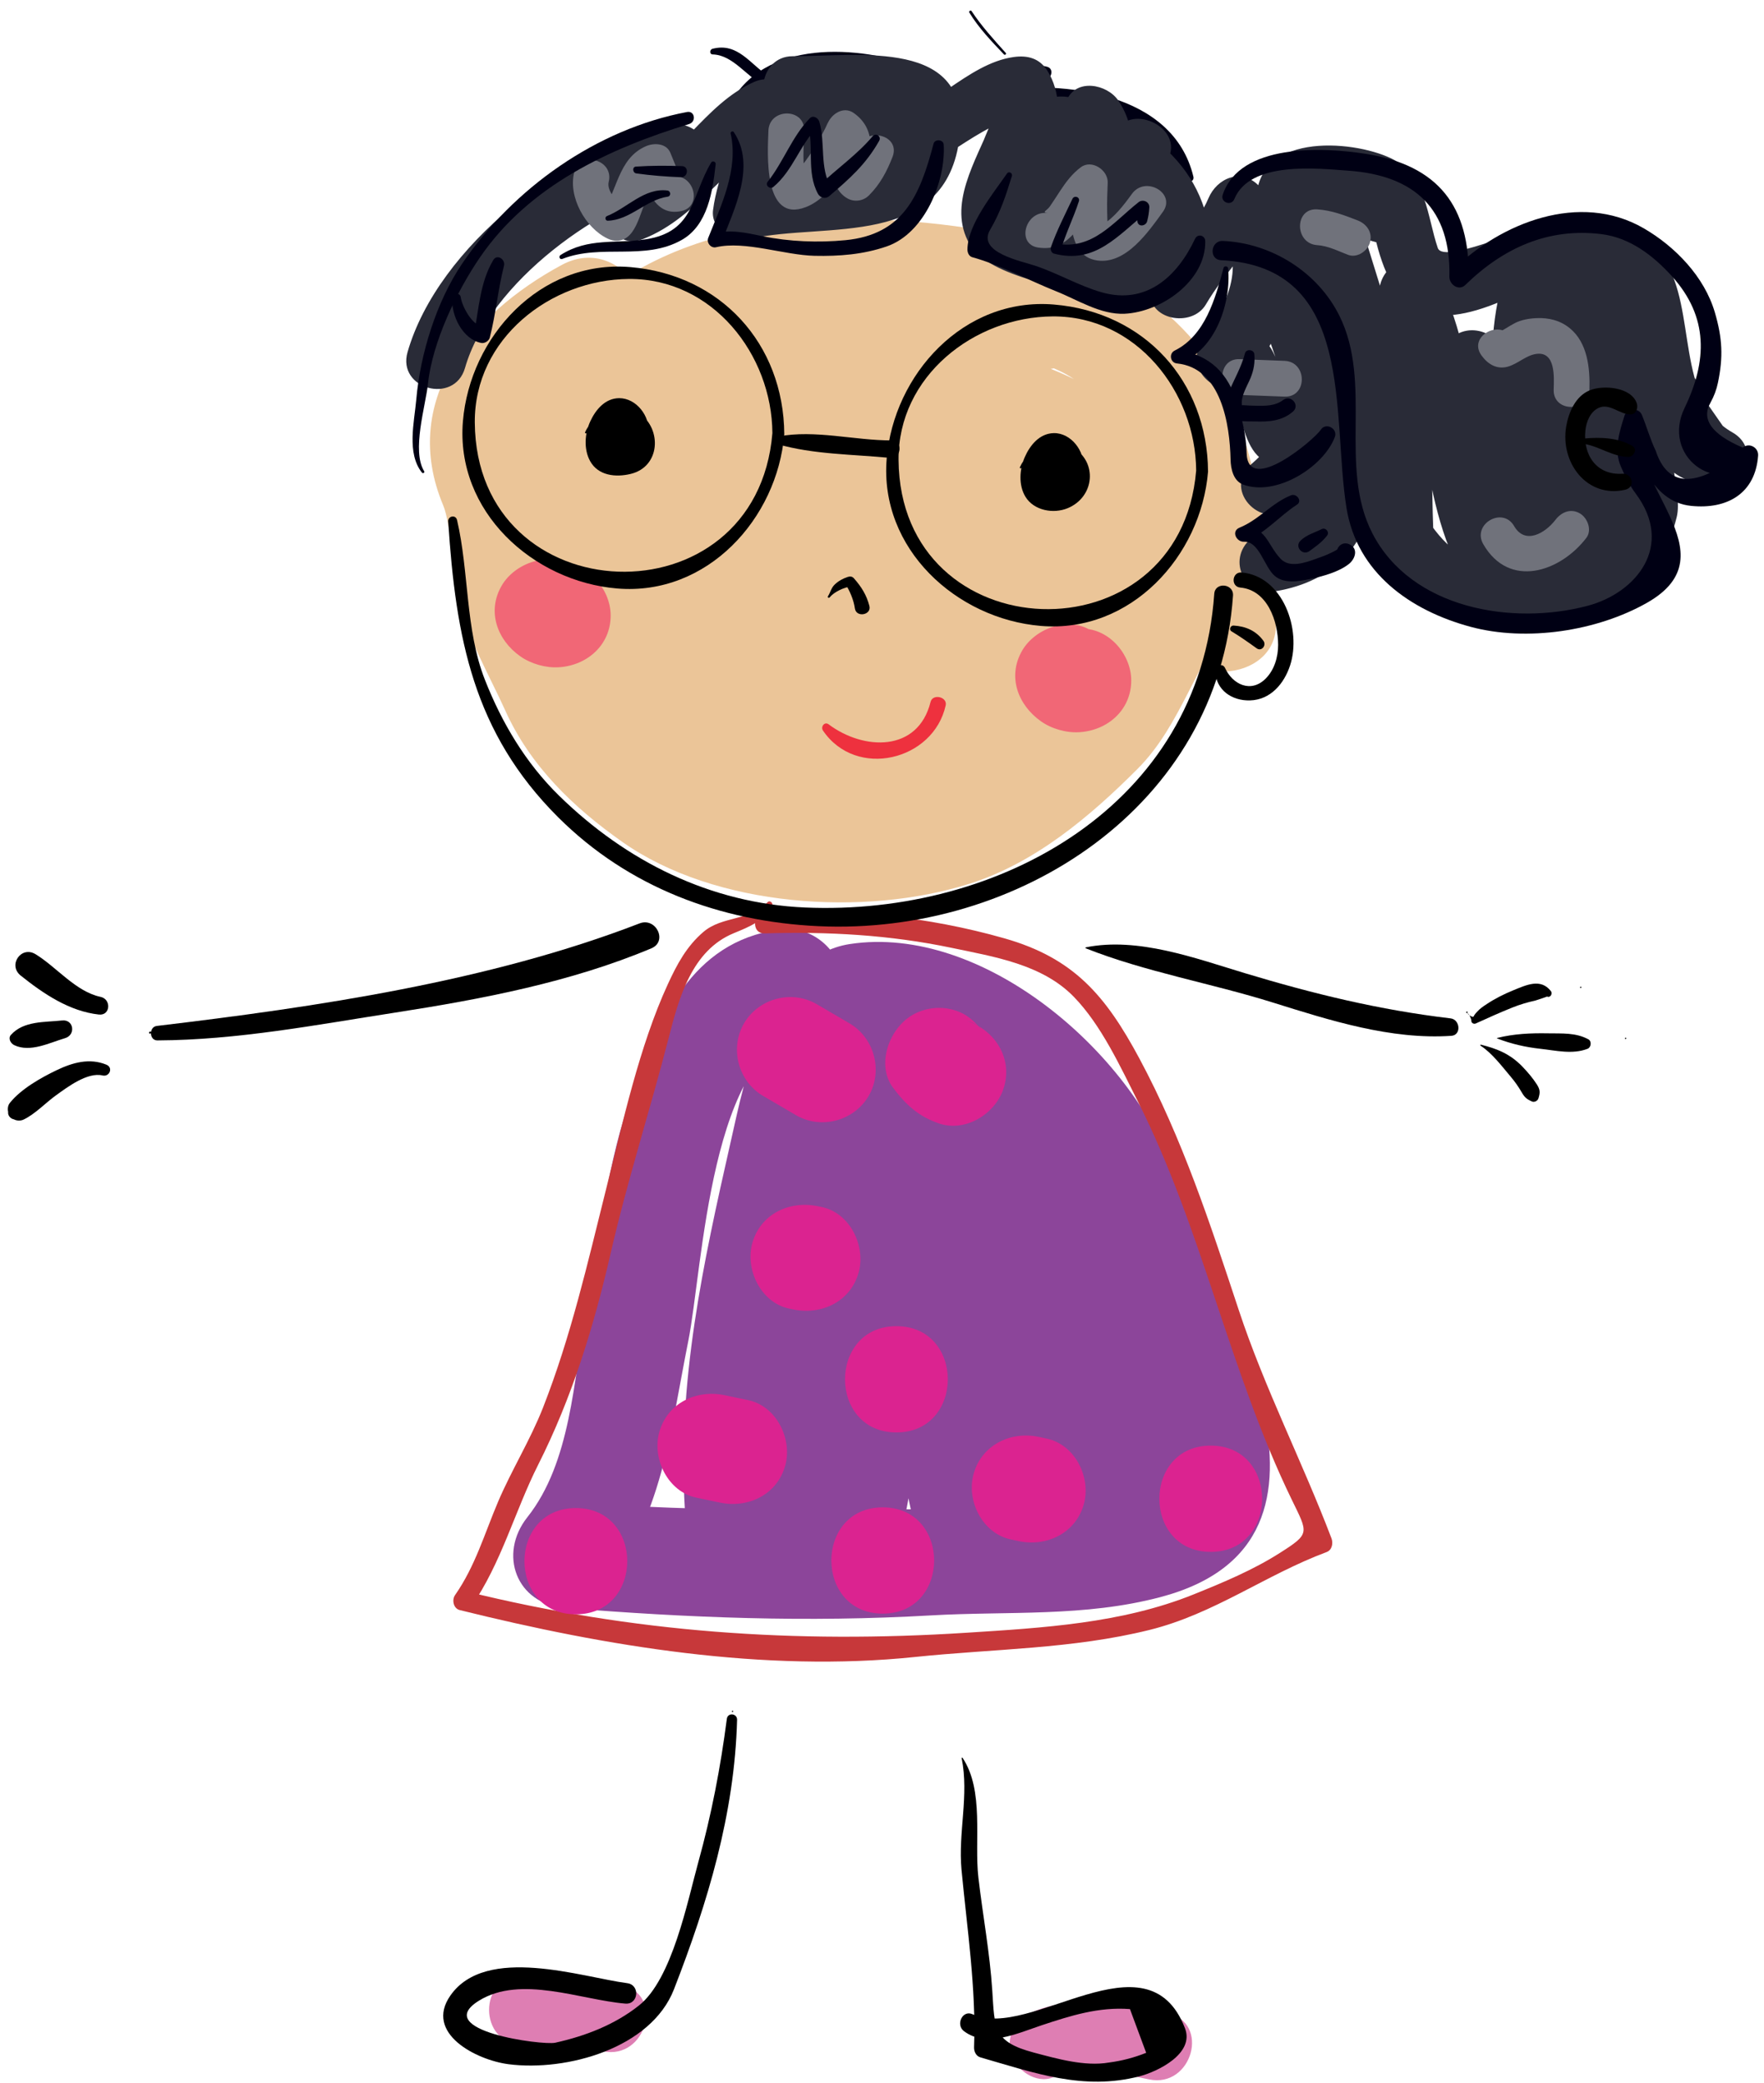 <svg width="83" height="98" viewBox="0 0 83 98" fill="none" xmlns="http://www.w3.org/2000/svg">
<path d="M49.556 97.738C50.895 97.184 52.691 97.55 54.064 97.837C56.098 98.263 56.963 95.147 54.923 94.72C53.041 94.326 50.542 93.858 48.697 94.621C47.883 94.957 47.312 95.68 47.568 96.609C47.78 97.38 48.741 98.075 49.556 97.738Z" fill="#DE7EB3"/>
<path d="M24.575 96.211C25.85 96.235 27.123 96.258 28.376 96.514C30.41 96.931 31.277 93.815 29.235 93.397C27.695 93.082 26.142 93.008 24.575 92.979C22.489 92.939 22.493 96.171 24.575 96.211Z" fill="#DE7EB3"/>
<path d="M26.441 12.461C22.064 14.817 18.811 18.922 20.856 23.783C21.206 24.616 21.394 27.248 21.623 28.317C21.981 30.001 23.061 31.845 23.772 33.426C24.948 36.044 26.988 37.997 29.287 39.616C33.654 42.692 40.678 43.146 45.62 41.58C48.697 40.606 51.281 38.424 53.516 36.186C55.636 34.062 56.255 31.06 58.17 28.927H54.504C54.646 29.211 54.789 29.496 54.931 29.78C55.683 32.523 60.353 32.063 60.022 29.091C59.567 25.002 58.99 19.332 56.206 16.083C53.351 12.751 49.17 11.21 44.9 10.636C37.779 9.68 28.934 10.655 25.151 17.622C23.827 20.062 26.397 22.19 28.698 21.169C34.532 18.579 43.263 15.847 49.667 17.052V12.053C41.484 13.863 22.959 12.806 21.857 25.092C21.676 27.108 24.174 28.245 25.757 27.33C30.549 24.559 35.445 22.406 40.976 21.668C46.175 20.974 49.26 22.42 52.864 26.071C53.475 24.596 54.086 23.121 54.697 21.646C51.904 21.79 48.947 19.377 46.281 18.589C43.202 17.68 39.688 17.503 36.529 17.902C31.411 18.549 27.437 21.469 24.44 25.52C22.76 27.79 25.892 30.113 27.987 29.066C32.219 26.951 36.792 26.575 41.458 26.637C42.723 26.653 52.221 27.335 52.105 28.594L53.388 26.356C52.576 26.734 48.514 24.162 47.306 24.052C43.689 23.722 40.32 23.963 36.721 24.319C31.859 24.8 28.116 26.535 24.75 30.078C22.953 31.97 24.733 35.045 27.272 34.411C31.576 33.334 35.485 32.367 39.954 31.842C41.448 31.667 46.729 30.479 47.531 32.236C48.047 30.967 48.564 29.698 49.08 28.428C45.004 29.978 28.625 27.753 28.185 35.413C27.947 39.562 34.505 38.493 36.682 38.363C42.028 38.044 46.537 39.472 50.712 35.004C52.991 32.565 49.333 28.891 47.045 31.338C44.567 33.99 41.357 33.543 38.117 33.25C36.791 33.13 35.56 33.248 34.243 33.381C32.234 33.027 31.754 34.123 32.803 36.668C33.286 36.369 33.794 36.123 34.327 35.928C39.562 33.835 45.331 35.376 50.459 33.427C52.128 32.793 52.746 31.238 52.007 29.62C50.389 26.072 45.862 26.143 42.545 26.372C36.771 26.771 31.457 28.021 25.893 29.412C26.734 30.856 27.575 32.3 28.416 33.744C33.396 28.502 43.041 27.57 49.562 30.293C52.084 31.346 59.555 32.014 56.975 26.843C54.736 22.354 48.882 22.053 44.481 21.626C37.97 20.994 31.265 21.645 25.37 24.59C26.552 25.772 27.734 26.954 28.917 28.136C32.514 23.274 37.64 22.416 43.299 23.26C47.407 23.873 50.475 27.047 54.697 26.83C56.917 26.715 58.176 24.074 56.53 22.405C52.453 18.275 48.57 16.052 42.646 16.338C35.602 16.679 29.169 19.368 23.14 22.854C24.441 23.6 25.741 24.346 27.041 25.092C27.31 22.089 32.795 20.056 35.181 19.301C40.212 17.71 45.876 18.195 51.045 17.052C53.483 16.513 53.572 12.529 51.045 12.053C43.108 10.56 33.295 13.49 26.081 16.692C27.263 17.874 28.445 19.056 29.628 20.238C32.13 15.629 37.939 15.318 42.616 15.561C45.129 15.692 47.576 16.384 49.847 17.448C53.609 19.21 54.426 25.394 54.838 29.091C56.536 28.862 58.233 28.632 59.929 28.402C59.528 26.938 59.214 26.345 58.17 25.261C57.228 24.285 55.435 24.223 54.504 25.261C52.152 27.881 51.23 31.138 48.653 33.72C44.879 37.499 39.757 37.735 34.898 36.485C29.766 35.164 26.682 29.573 26.266 24.586C26.157 23.274 25.778 22.035 25.203 20.858C24.622 19.669 28.254 17.37 29.058 16.938C32.002 15.353 29.384 10.877 26.441 12.461Z" fill="#EBC598"/>
<path d="M5.008 50.095C4.216 49.768 3.417 49.994 2.68 50.346C1.934 50.702 0.98 51.24 0.462 51.895C0.347 52.038 0.345 52.257 0.417 52.418C0.406 52.384 0.395 52.35 0.383 52.316C0.358 52.49 0.507 52.653 0.676 52.669C0.649 52.655 0.622 52.642 0.594 52.629C0.74 52.738 0.957 52.752 1.118 52.673C1.671 52.403 2.135 51.896 2.634 51.536C3.175 51.147 4.115 50.435 4.824 50.601C5.155 50.68 5.338 50.231 5.008 50.095Z" fill="black"/>
<path d="M4.731 46.903C3.565 46.659 2.655 45.493 1.671 44.895C0.996 44.484 0.357 45.409 0.975 45.902C2.043 46.756 3.266 47.583 4.653 47.735C5.203 47.795 5.244 47.009 4.731 46.903Z" fill="black"/>
<path d="M2.922 48.014C2.104 48.103 1.114 48.025 0.515 48.691C0.365 48.857 0.504 49.095 0.668 49.174C1.425 49.535 2.332 49.06 3.062 48.846C3.575 48.695 3.473 47.953 2.922 48.014Z" fill="black"/>
<path d="M36.614 43.744C32.515 44.333 31.041 47.973 29.783 51.347C28.56 54.629 28.197 58.339 27.564 61.767C26.986 64.899 26.869 68.794 24.814 71.385C23.435 73.123 24.285 75.467 26.582 75.652C32.41 76.122 37.962 76.341 43.795 76.006C47.447 75.796 51.025 76.092 54.608 75.143C64.635 72.487 57.267 60.893 55.233 55.159C53.221 49.486 46.234 43.469 39.988 44.418C36.136 45.003 35.06 50.723 34.393 53.667C33.075 59.489 31.859 65.013 32.225 71.021C32.352 73.098 34.906 74.46 36.493 72.789C38.797 70.364 38.92 66.879 39.584 63.735C40.533 59.241 40.748 54.375 42.461 50.098H37.638C38.235 53.547 37.192 57.053 37.14 60.51C37.086 64.146 37.746 67.726 37.541 71.373C37.384 74.177 41.899 74.806 42.452 72.037C43.681 65.873 44.373 59.621 45.603 53.456C43.966 53.235 42.329 53.014 40.692 52.792C40.551 56.223 41.177 59.547 41.713 62.924C42.322 66.76 42.347 70.405 43.741 74.096C44.781 76.847 48.287 76.221 48.652 73.431C49.205 69.209 48.218 65.252 47.705 61.073C47.31 57.867 47.307 54.692 46.495 51.546C44.887 51.989 43.28 52.432 41.673 52.875C44.212 59.164 46.9 65.37 48.415 72.004C50.022 71.561 51.63 71.118 53.237 70.675C52.18 67.26 51.856 63.742 51.208 60.238C50.623 57.082 49.544 54.058 48.941 50.906C47.717 51.847 46.492 52.788 45.268 53.729C50.339 56.091 49.436 67.307 50.782 71.733C51.718 74.808 56.545 73.496 55.604 70.404C53.748 64.3 54.862 52.705 47.792 49.412C45.753 48.462 43.69 49.993 44.119 52.235C44.722 55.388 45.78 58.416 46.385 61.567C47.059 65.069 47.358 68.585 48.415 72.004C49.369 75.088 53.955 73.818 53.237 70.675C51.721 64.041 49.033 57.835 46.495 51.546C45.318 48.632 40.845 49.673 41.673 52.875C42.487 56.023 42.484 59.279 42.88 62.493C43.335 66.193 44.142 69.689 43.652 73.431C45.289 73.209 46.926 72.988 48.563 72.766C46.434 67.132 45.445 58.77 45.692 52.792C45.808 49.995 41.336 49.348 40.781 52.127C39.552 58.292 38.86 64.544 37.63 70.708C39.267 70.93 40.904 71.151 42.541 71.373C42.768 67.325 42.098 63.323 42.159 59.277C42.214 55.675 43.086 52.386 42.461 48.769C41.99 46.051 38.448 46.749 37.638 48.769C36.314 52.077 36.1 55.612 35.463 59.089C35.007 61.576 34.807 67.306 32.958 69.254C34.381 69.843 35.802 70.432 37.225 71.021C36.814 64.288 37.992 55.849 40.892 49.649C41.843 47.616 47.005 52.213 47.601 52.76C50.071 55.024 50.885 57.793 51.828 60.945C52.412 62.896 56.49 68.193 54.348 69.827C52.406 71.31 48.881 70.96 46.585 70.978C39.839 71.032 33.343 71.198 26.582 70.652C27.171 72.075 27.76 73.497 28.349 74.92C31.177 71.356 31.514 67.446 32.385 63.097C33.069 59.683 33.417 49.216 37.944 48.565C41.125 48.108 39.767 43.291 36.614 43.744Z" fill="#8C459A"/>
<path d="M36.115 42.451C35.261 43.341 33.984 43.092 33.102 43.843C32.308 44.519 31.856 45.367 31.425 46.303C30.078 49.225 29.296 52.843 28.516 55.957C27.643 59.447 26.867 62.868 25.551 66.227C24.95 67.758 24.077 69.151 23.434 70.662C22.796 72.164 22.359 73.695 21.411 75.05C21.253 75.275 21.334 75.681 21.631 75.755C28.521 77.464 35.95 78.702 43.064 77.961C46.765 77.575 50.453 77.591 54.088 76.689C57.139 75.933 59.554 74.092 62.417 73.027C62.68 72.929 62.736 72.608 62.648 72.377C61.271 68.758 59.505 65.324 58.284 61.632C56.944 57.583 55.634 53.572 53.609 49.8C52.02 46.84 50.529 45.082 47.266 44.151C43.616 43.11 39.87 42.767 36.086 42.866C35.412 42.883 35.309 43.937 35.986 43.916C38.951 43.826 41.866 43.986 44.772 44.596C46.769 45.015 49.038 45.368 50.526 46.901C51.823 48.235 52.72 50.2 53.552 51.848C56.569 57.836 57.849 64.534 60.786 70.572C61.552 72.148 61.651 72.155 60.216 73.069C58.956 73.872 57.55 74.458 56.164 75.017C52.773 76.384 49.071 76.591 45.468 76.822C37.425 77.337 29.802 76.817 21.955 74.88C22.028 75.115 22.101 75.35 22.175 75.585C23.579 73.575 24.223 71.096 25.323 68.916C26.917 65.754 27.947 62.393 28.736 58.952C29.523 55.525 30.594 52.215 31.467 48.816C31.949 46.933 32.556 44.723 34.517 43.911C35.308 43.583 35.862 43.371 36.326 42.643C36.41 42.512 36.232 42.328 36.115 42.451Z" fill="#C7383A"/>
<path d="M35.907 51.565C36.422 51.865 36.935 52.166 37.449 52.467C38.625 53.158 40.182 52.743 40.869 51.57C41.559 50.393 41.145 48.839 39.972 48.15C39.459 47.848 38.945 47.548 38.43 47.248C37.254 46.56 35.698 46.969 35.01 48.145C34.322 49.319 34.732 50.879 35.907 51.565Z" fill="#DB2390"/>
<path d="M42.023 51.183C42.614 51.973 43.224 52.532 44.176 52.857C45.468 53.298 46.907 52.365 47.252 51.111C47.63 49.737 46.794 48.476 45.507 48.036C45.782 48.105 46.017 48.24 46.212 48.442C46.026 48.256 46.068 48.329 46.34 48.66C45.931 48.114 45.529 47.699 44.846 47.511C44.202 47.333 43.498 47.424 42.919 47.763C41.844 48.392 41.205 50.09 42.023 51.183Z" fill="#DB2390"/>
<path d="M32.764 70.466C33.134 70.543 33.502 70.621 33.871 70.698C35.204 70.977 36.569 70.326 36.948 68.952C37.291 67.701 36.535 66.156 35.202 65.877C34.832 65.8 34.463 65.722 34.094 65.645C32.761 65.367 31.397 66.016 31.018 67.391C30.674 68.641 31.43 70.188 32.764 70.466Z" fill="#DB2390"/>
<path d="M47.554 72.43L47.923 72.509C49.255 72.793 50.621 72.134 50.999 70.763C51.344 69.509 50.586 67.972 49.253 67.688C49.129 67.661 49.006 67.635 48.884 67.609C47.553 67.322 46.185 67.987 45.808 69.355C45.462 70.612 46.222 72.143 47.554 72.43Z" fill="#DB2390"/>
<path d="M56.968 73.017C60.193 73.017 60.193 68.017 56.968 68.017C53.743 68.017 53.743 73.017 56.968 73.017Z" fill="#DB2390"/>
<path d="M37.142 61.573C37.205 61.586 37.266 61.598 37.328 61.611C38.661 61.885 40.023 61.243 40.404 59.865C40.745 58.618 39.992 57.064 38.657 56.79C38.594 56.777 38.533 56.764 38.471 56.752C37.138 56.478 35.776 57.12 35.395 58.498C35.053 59.745 35.806 61.299 37.142 61.573Z" fill="#DB2390"/>
<path d="M27.095 75.955C30.32 75.955 30.32 70.955 27.095 70.955C23.87 70.955 23.87 75.955 27.095 75.955Z" fill="#DB2390"/>
<path d="M41.535 75.922C44.76 75.922 44.76 70.922 41.535 70.922C38.31 70.922 38.31 75.922 41.535 75.922Z" fill="#DB2390"/>
<path d="M42.178 67.397C45.403 67.397 45.403 62.397 42.178 62.397C38.953 62.397 38.953 67.397 42.178 67.397Z" fill="#DB2390"/>
<path d="M34.586 4.84C36.577 2.292 40.757 3.063 43.302 4.01C43.77 4.184 44.029 3.472 43.569 3.287C40.812 2.179 36.221 1.709 34.436 4.735C34.375 4.836 34.513 4.934 34.586 4.84Z" fill="#000014"/>
<path d="M46.775 4.566C48.629 4.838 50.322 4.688 52.147 5.325C53.889 5.934 54.538 7.316 55.772 8.488C55.913 8.623 56.206 8.541 56.151 8.31C55.193 4.324 50.033 3.79 46.761 4.253C46.58 4.279 46.603 4.541 46.775 4.566Z" fill="#000014"/>
<path d="M47.322 2.489C46.758 1.86 46.18 1.228 45.714 0.521C45.674 0.461 45.57 0.528 45.607 0.589C46.056 1.324 46.647 1.938 47.238 2.56C47.287 2.611 47.369 2.542 47.322 2.489Z" fill="#000014"/>
<path d="M33.534 2.561C34.472 2.586 35.111 3.577 35.893 3.989C36.162 4.13 36.443 3.765 36.173 3.59C35.292 3.021 34.719 1.986 33.523 2.296C33.386 2.332 33.375 2.557 33.534 2.561Z" fill="#000014"/>
<path d="M46.602 3.509C47.405 3.683 48.237 3.53 49.038 3.744C49.438 3.851 49.661 3.237 49.26 3.139C48.38 2.925 47.472 3.03 46.589 3.184C46.393 3.217 46.43 3.472 46.602 3.509Z" fill="#000014"/>
<path d="M21.879 17.313C23.044 13.263 28.296 9.479 32.257 8.578C31.729 7.892 31.201 7.205 30.673 6.519C30.136 7.357 29.541 8.153 28.889 8.905C28.103 9.862 28.805 11.815 30.253 11.248C32.95 10.191 34.296 7.432 36.901 6.274C36.197 5.871 35.494 5.467 34.791 5.064C34.588 6.745 33.773 8.196 33.551 9.878C33.426 10.831 34.535 11.41 35.326 11.23C38.807 10.439 44.55 11.761 45.156 6.408C45.679 1.785 40.448 2.649 37.29 2.646C35.718 2.645 35.365 5.016 36.917 5.4C38.193 5.716 38.909 5.823 40.228 5.984C39.898 5.187 39.567 4.389 39.236 3.591C37.833 4.97 37.01 6.456 36.105 8.204C35.406 9.554 37.238 11.179 38.307 9.903C39.564 8.402 40.521 6.602 42.07 5.396C41.289 5.189 40.508 4.983 39.728 4.777C39.876 5.668 40.174 6.505 40.316 7.388C40.406 7.951 41.104 8.475 41.668 8.417C44.201 8.158 45.878 5.74 48.445 5.387C47.917 5.172 47.39 4.958 46.861 4.743C47.35 5.515 45.917 8.524 45.587 8.985C46.442 9.345 47.296 9.706 48.15 10.065C48.293 8.934 48.644 7.863 49.201 6.853C48.347 6.493 47.492 6.133 46.639 5.773C45.94 7.548 44.549 9.654 45.629 11.496C46.571 13.102 50.409 13.548 51.99 14.084C56.701 15.679 58.218 9.013 54.333 6.84C53.337 6.283 52.327 7.009 52.223 8.05C52.19 9.032 51.997 9.984 51.645 10.908L54.258 11.615C54.327 10.13 54.474 8.758 55.016 7.367C55.592 5.89 53.075 4.831 52.453 6.287C51.777 7.869 51.168 9.437 50.167 10.851L52.78 11.558C52.824 9.287 54.017 6.779 52.611 4.721C52.09 3.959 50.635 3.667 50.19 4.721C49.688 5.912 49.644 7.66 48.77 8.603C49.503 8.697 50.237 8.792 50.972 8.887C51.723 8.209 52.373 8.264 52.923 9.051C54.762 10.454 54.328 11.971 54.125 13.618C53.947 15.065 56.082 15.442 56.738 14.326C57.692 12.701 58.841 11.797 59.563 10.076C58.781 10.283 58.001 10.489 57.22 10.695C58.862 12.319 57.584 14.577 56.518 16.166C55.895 17.094 56.733 18.231 57.729 18.275C58.533 18.311 58.203 23.056 60.987 21.425C64.054 19.628 63.035 14.978 61.398 12.664C60.338 11.167 58.259 12.432 58.976 14.079C60.264 17.035 62.075 19.054 58.835 21.88C59.496 22.541 60.156 23.202 60.817 23.862C61.338 23.462 61.937 23.282 62.611 23.319C62.208 22.616 61.805 21.913 61.4 21.21C60.721 22.629 60.312 24.28 58.98 25.248C57.67 26.199 58.466 28.08 60.061 27.81C62.731 27.358 64.471 25.608 64.668 22.814C64.795 21.027 64.596 19.308 64.326 17.544C64.117 16.171 63.653 14.869 63.168 13.576C63.12 13.464 63.073 13.353 63.026 13.241C61.533 11.225 62.109 10.611 64.757 11.398C65.617 14.819 67.321 15.574 70.659 14.166C72.275 13.483 76.774 10.726 76.584 16.557C76.543 17.798 76.63 18.226 76.9 19.42C77.26 21.022 78.787 22.025 80.092 22.762C80.452 21.908 80.813 21.054 81.173 20.199C80.78 19.636 80.388 19.073 79.995 18.51C79.927 17.573 78.809 16.602 77.885 17.299C76.956 18 76.116 18.5 75.788 19.694C75.654 20.18 75.669 20.767 75.776 21.257C76.471 24.422 73.767 26.496 71.001 26.678C64.751 27.09 64.587 13.393 63.776 9.704C62.875 9.952 61.975 10.2 61.073 10.449C62.596 15.472 64.423 20.345 64.656 25.643C64.736 27.442 67.526 27.454 67.461 25.643C67.317 21.68 67.296 17.551 67.709 13.604L65.096 14.312C67.439 18.452 66.509 23.751 69.236 27.785C70.009 28.926 71.812 28.521 71.85 27.077C71.938 23.656 70.767 20.34 70.756 16.89C69.838 17.014 68.92 17.138 68.002 17.262C69.156 20.212 70.099 23.19 71.629 25.974C72.426 27.423 74.51 26.4 74.192 24.894C73.409 21.187 72.302 17.076 73.6 13.357C72.746 13.469 71.892 13.581 71.037 13.692C72.628 16.366 73.383 20.179 73.414 23.226C73.434 25.034 76.207 25.035 76.219 23.226C76.234 20.58 75.079 16.292 76.204 13.796H73.782C75.563 16.617 74.854 23.464 71.89 24.892C70.262 25.677 71.685 28.094 73.306 27.313C75.195 26.402 77.115 24.581 77.272 22.359C77.477 19.461 77.828 14.957 76.204 12.381C75.693 11.572 74.239 11.369 73.782 12.381C72.314 15.641 73.436 19.749 73.414 23.226H76.219C76.181 19.6 75.334 15.429 73.459 12.277C72.808 11.184 71.288 11.49 70.897 12.612C69.439 16.787 70.607 21.465 71.488 25.639C72.342 25.279 73.196 24.918 74.051 24.559C72.64 21.993 71.769 19.232 70.705 16.517C70.154 15.11 67.946 15.21 67.951 16.89C67.962 20.329 69.134 23.671 69.045 27.077L71.658 26.37C68.96 22.38 69.86 17.037 67.518 12.896C66.775 11.584 65.041 12.301 64.904 13.604C64.492 17.551 64.514 21.68 64.656 25.643H67.461C67.215 20.085 65.377 14.984 63.776 9.704C63.25 7.967 60.686 8.687 61.073 10.449C62.475 16.827 61.917 26.717 69.452 29.284C71.617 30.022 74.95 29.126 76.683 27.712C77.911 26.71 78.506 25.88 78.891 24.338C79.218 23.03 77.992 20.708 79.301 19.72C78.598 19.317 77.894 18.913 77.191 18.51C77.36 20.833 78.012 22.438 80.427 22.903C81.933 23.193 82.958 21.16 81.508 20.341C78.814 18.819 79.852 14.558 78.321 12.249C77.274 10.668 75.205 10.43 73.501 10.348C72.508 10.3 67.945 12.524 67.651 11.667C67.15 10.208 67.129 8.257 65.461 7.454C63.579 6.548 58.937 6.227 59.123 9.63C59.307 12.983 65.608 24.042 59.315 25.106C59.675 25.96 60.035 26.814 60.396 27.668C62.232 26.334 62.858 24.638 63.822 22.625C64.241 21.75 63.758 20.427 62.611 20.516C61.178 20.626 59.9 20.881 58.835 21.88C57.505 23.126 59.468 25.04 60.817 23.862C65.483 19.793 63.38 17.216 61.398 12.664C60.59 13.135 59.783 13.607 58.976 14.079C59.362 14.624 61.362 20.983 60.563 18.206C60.389 17.6 60.174 17.121 59.897 16.56C59.468 15.694 58.578 15.508 57.729 15.471C58.132 16.174 58.535 16.877 58.94 17.581C60.852 14.73 62.009 11.488 59.202 8.712C58.38 7.898 57.254 8.39 56.859 9.331C56.297 10.671 55.055 11.654 54.317 12.911L56.93 13.618C57.498 9.001 55.323 6.441 51.009 4.769C47.486 3.403 47.595 8.543 48.55 10.302C48.972 11.078 50.149 11.237 50.752 10.585C51.982 9.259 51.924 7.765 52.611 6.136H50.19C51.026 7.361 50.005 10.082 49.976 11.558C49.946 13.05 51.827 13.341 52.589 12.266C53.625 10.801 54.17 9.352 54.875 7.702C54.021 7.342 53.166 6.981 52.313 6.622C51.668 8.273 51.536 9.854 51.453 11.615C51.391 12.962 53.472 13.596 54.067 12.323C54.771 10.813 54.858 9.737 55.027 8.05C54.324 8.454 53.621 8.857 52.917 9.261C52.504 11.015 51.688 11.456 50.469 10.582C49.93 10.443 49.392 10.3 48.855 10.151C47.771 9.857 49.219 6.833 49.342 6.518C49.923 5.042 47.419 3.99 46.779 5.438C46.21 6.729 45.717 7.925 45.446 9.32C45.136 10.917 47.078 11.703 48.009 10.4C49.26 8.647 50.533 5.304 49.283 3.328C48.911 2.74 48.353 2.593 47.699 2.683C45.481 2.988 43.684 5.407 41.668 5.613C42.118 5.956 42.569 6.299 43.02 6.643C42.878 5.76 42.579 4.923 42.431 4.032C42.237 2.869 40.818 2.844 40.088 3.413C38.517 4.636 37.594 6.404 36.324 7.92C37.058 8.487 37.792 9.053 38.526 9.619C39.326 8.074 39.935 6.837 41.219 5.574C42.176 4.633 41.369 3.321 40.228 3.181C39.373 3.019 38.518 2.858 37.663 2.696C37.538 3.614 37.414 4.532 37.29 5.45L38.77 5.452C41.205 4.989 41.012 5.903 38.191 8.192C36.256 8.138 36.516 8.087 34.58 8.526L36.356 9.878C36.576 8.198 37.391 6.763 37.596 5.064C37.737 3.889 36.328 3.479 35.485 3.854C33.102 4.913 31.922 7.598 29.507 8.544C29.962 9.325 30.417 10.106 30.871 10.887C31.66 9.926 32.416 8.975 33.095 7.934C33.803 6.846 32.644 5.617 31.511 5.874C26.624 6.986 20.611 11.573 19.176 16.568C18.675 18.31 21.381 19.048 21.879 17.313Z" fill="#292B37"/>
<path d="M27.017 8.116C26.727 9.257 27.543 10.728 28.587 11.225C29.037 11.439 29.449 11.317 29.739 10.924C30.281 10.188 30.352 8.723 31.238 8.334L30.086 8.032C30.463 8.912 30.819 10.18 32.038 9.936C33.101 9.723 32.65 8.102 31.59 8.314C32.05 8.526 32.184 8.507 31.993 8.255C31.941 8.158 31.895 8.057 31.853 7.955C31.746 7.698 31.649 7.438 31.539 7.182C31.344 6.728 30.765 6.715 30.388 6.881C29.053 7.469 29.055 9.03 28.286 10.074L29.437 9.772C29.09 9.608 28.532 8.988 28.64 8.563C28.908 7.512 27.286 7.065 27.017 8.116Z" fill="#70727B"/>
<path d="M36.156 6.152C36.119 7.18 35.894 10.529 37.918 9.744C39.195 9.249 40.08 7.473 40.559 6.269C40.147 6.437 39.735 6.604 39.323 6.772C39.195 6.681 39.278 7.006 39.273 7.143C39.264 7.424 39.225 7.704 39.213 7.986C39.188 8.529 39.382 9.047 39.862 9.329C40.189 9.52 40.614 9.464 40.882 9.197C41.413 8.668 41.727 8.072 41.997 7.379C42.389 6.366 40.762 5.932 40.374 6.932C40.211 7.353 40.012 7.688 39.692 8.007L40.712 7.876C40.864 8.192 40.925 8.228 40.894 7.986C40.898 7.878 40.904 7.771 40.914 7.663C40.936 7.375 40.964 7.091 40.958 6.802C40.945 6.172 40.681 5.678 40.173 5.319C39.687 4.976 39.12 5.36 38.936 5.822C39.008 5.643 38.841 6.016 38.825 6.048C38.717 6.264 38.597 6.475 38.476 6.684C38.24 7.095 37.98 7.499 37.672 7.859C37.58 7.965 37.475 8.08 37.36 8.158C37.909 7.787 37.911 8.773 37.842 8.111C37.774 7.464 37.815 6.8 37.838 6.152C37.877 5.067 36.194 5.07 36.156 6.152Z" fill="#70727B"/>
<path d="M48.858 11.649C49.529 11.744 50.005 11.537 50.472 11.047C50.934 10.563 51.175 9.718 51.705 9.322L50.438 8.596C50.395 9.678 50.066 12.035 51.626 12.255C52.977 12.446 54.026 10.92 54.715 9.969C55.352 9.089 53.892 8.251 53.261 9.12C52.871 9.658 52.431 10.236 51.858 10.587C52.124 10.862 52.215 10.883 52.13 10.648C52.099 10.415 52.1 10.176 52.094 9.942C52.084 9.494 52.103 9.044 52.12 8.596C52.144 8.004 51.37 7.484 50.855 7.869C50.443 8.178 50.163 8.555 49.88 8.983C49.721 9.226 49.566 9.471 49.401 9.709C49.252 9.925 48.987 9.982 49.304 10.027C48.245 9.878 47.788 11.498 48.858 11.649Z" fill="#70727B"/>
<path d="M58.329 18.581C59.033 18.609 59.736 18.635 60.44 18.661C61.525 18.702 61.521 17.019 60.44 16.978C59.736 16.952 59.033 16.927 58.329 16.898C57.244 16.854 57.248 18.537 58.329 18.581Z" fill="#70727B"/>
<path d="M21.089 24.543C21.448 30.006 22.262 34.462 26.259 38.449C29.575 41.757 33.892 43.362 38.507 43.577C47.908 44.014 57.33 37.936 58.016 28.023C58.055 27.453 57.172 27.37 57.133 27.939C56.445 37.879 47.031 43.097 37.88 42.699C33.423 42.505 29.465 40.528 26.308 37.44C24.735 35.902 23.609 34.007 22.812 31.974C21.889 29.621 22.075 26.912 21.505 24.47C21.442 24.2 21.071 24.275 21.089 24.543Z" fill="black"/>
<path d="M57.18 31.584C57.22 32.474 57.963 32.976 58.81 32.955C59.783 32.93 60.421 32.165 60.702 31.307C61.249 29.639 60.375 27.108 58.422 26.936C57.965 26.896 57.899 27.603 58.356 27.645C59.636 27.76 60.138 29.232 60.139 30.34C60.14 30.916 59.959 31.53 59.541 31.94C58.845 32.624 57.99 32.192 57.644 31.436C57.519 31.164 57.169 31.326 57.18 31.584Z" fill="black"/>
<path d="M57.943 29.703C58.355 29.953 58.736 30.22 59.127 30.503C59.358 30.672 59.602 30.364 59.447 30.151C59.102 29.68 58.618 29.466 58.041 29.433C57.901 29.425 57.809 29.622 57.943 29.703Z" fill="black"/>
<path d="M39.035 28.109C39.249 27.846 39.712 27.636 40.034 27.596C39.949 27.552 39.863 27.508 39.777 27.463C39.992 27.831 40.162 28.203 40.224 28.628C40.29 29.074 41.019 28.936 40.906 28.507C40.768 27.984 40.529 27.608 40.176 27.207C40.098 27.119 39.996 27.11 39.89 27.145C39.654 27.224 39.458 27.33 39.277 27.501C39.107 27.661 39.078 27.867 38.957 28.054C38.924 28.107 38.996 28.156 39.035 28.109Z" fill="black"/>
<path d="M48.974 33.934C49.48 34.294 50.172 34.489 50.791 34.45C52.117 34.368 53.227 33.406 53.227 32.016C53.227 30.75 52.118 29.497 50.791 29.581C50.871 29.576 51.733 29.942 51.432 29.73C50.347 28.959 48.727 29.534 48.1 30.602C47.385 31.825 47.894 33.167 48.974 33.934Z" fill="#F16776"/>
<path d="M24.482 30.881C24.991 31.238 25.678 31.433 26.297 31.395C27.622 31.313 28.733 30.349 28.733 28.96C28.733 27.694 27.624 26.443 26.297 26.525C26.377 26.52 27.239 26.885 26.941 26.676C25.852 25.911 24.237 26.476 23.609 27.549C22.895 28.767 23.399 30.12 24.482 30.881Z" fill="#F16776"/>
<path d="M38.723 34.374C40.289 36.676 43.92 35.788 44.496 33.191C44.587 32.784 43.883 32.624 43.784 33.028C43.194 35.404 40.636 35.315 38.99 34.081C38.795 33.936 38.603 34.197 38.723 34.374Z" fill="#EE313E"/>
<path d="M36.343 20.377C35.603 29.384 22.404 28.922 22.34 19.878C22.313 15.938 25.901 13.15 29.592 13.125C33.532 13.098 36.32 16.685 36.343 20.377C36.345 20.735 36.904 20.791 36.902 20.43C36.874 16.171 33.901 12.919 29.645 12.566C25.405 12.215 22.111 15.855 21.781 19.825C21.43 24.066 25.071 27.358 29.042 27.689C33.28 28.042 36.575 24.399 36.902 20.43C36.931 20.069 36.372 20.017 36.343 20.377Z" fill="black"/>
<path d="M56.282 22.138C55.537 31.142 42.344 30.683 42.279 21.638C42.251 17.698 45.839 14.91 49.531 14.887C53.471 14.861 56.257 18.445 56.282 22.138C56.285 22.496 56.844 22.552 56.841 22.191C56.811 17.932 53.841 14.68 49.584 14.328C45.345 13.977 42.048 17.612 41.72 21.585C41.372 25.825 45.006 29.12 48.978 29.45C53.216 29.801 56.512 26.159 56.841 22.191C56.871 21.83 56.312 21.778 56.282 22.138Z" fill="black"/>
<path d="M36.591 20.899C38.272 21.386 40.151 21.374 41.885 21.545C42.425 21.599 42.488 20.718 41.963 20.721C40.213 20.729 38.354 20.205 36.623 20.537C36.449 20.57 36.404 20.845 36.591 20.899Z" fill="black"/>
<path d="M48.052 22.02C48.509 21.434 49.2 21.065 49.951 21.267C50.975 21.541 50.944 22.984 49.89 23.198C49.027 23.374 48.677 22.787 48.902 22.005C49.066 21.436 49.832 20.703 50.129 21.679C50.213 21.954 50.114 22.22 49.954 22.443C49.875 22.553 49.612 22.794 49.52 22.629C49.401 22.414 49.559 21.665 49.77 22.045C49.819 22.133 49.703 22.369 49.698 22.085C49.549 22.208 49.401 22.332 49.251 22.455C49.322 22.458 49.392 22.46 49.462 22.463C49.99 22.483 50.068 21.668 49.54 21.647L49.329 21.639C49.126 21.631 48.878 21.776 48.882 22.008C48.89 22.444 49 22.797 49.416 22.991C49.755 23.149 50.24 22.939 50.444 22.653C50.998 21.87 50.082 20.707 49.206 21.229C48.429 21.693 48.414 23.115 49.302 23.464C50.166 23.804 50.893 22.714 50.97 22.003C51.053 21.231 50.393 20.363 49.582 20.379C48.914 20.393 48.468 20.941 48.218 21.507C47.968 22.074 47.918 22.831 48.25 23.374C48.646 24.022 49.565 24.192 50.243 23.908C51.501 23.381 51.666 21.737 50.459 21.036C49.555 20.51 48.377 21.097 47.987 21.986C47.969 22.026 48.028 22.052 48.052 22.02Z" fill="black"/>
<path d="M27.593 20.376C28.049 19.79 28.739 19.421 29.489 19.623C30.508 19.897 30.486 21.342 29.431 21.555C28.543 21.733 28.21 21.114 28.451 20.326C28.624 19.758 29.384 19.085 29.67 20.035C29.753 20.31 29.653 20.576 29.493 20.798C29.424 20.895 29.153 21.156 29.059 20.986C28.941 20.772 29.098 20.022 29.309 20.4C29.357 20.487 29.24 20.729 29.235 20.442C29.085 20.565 28.937 20.689 28.787 20.812L28.998 20.82C29.526 20.843 29.604 20.028 29.076 20.005C29.006 20.001 28.936 19.999 28.865 19.995C28.662 19.986 28.414 20.133 28.418 20.365C28.426 20.801 28.535 21.154 28.952 21.349C29.292 21.506 29.777 21.295 29.98 21.01C30.537 20.226 29.623 19.063 28.745 19.586C27.969 20.05 27.952 21.472 28.841 21.821C29.704 22.16 30.432 21.07 30.51 20.359C30.595 19.585 29.94 18.73 29.133 18.734C28.471 18.738 28.025 19.278 27.77 19.833C27.511 20.395 27.46 21.134 27.763 21.689C28.145 22.389 28.98 22.469 29.683 22.296C31.07 21.954 31.148 20.2 30.096 19.451C29.201 18.813 27.927 19.431 27.528 20.342C27.51 20.382 27.569 20.408 27.593 20.376Z" fill="black"/>
<path d="M19.96 22.175C19.36 21.211 20.023 19.123 20.139 18.041C20.348 16.091 21.491 13.7 22.591 12.098C24.902 8.732 28.656 6.988 32.425 5.836C32.769 5.731 32.698 5.2 32.325 5.27C28.071 6.075 24.155 8.854 21.744 12.406C20.533 14.191 19.773 16.658 19.587 18.795C19.494 19.857 19.127 21.331 19.857 22.241C19.9 22.294 19.997 22.235 19.96 22.175Z" fill="#000014"/>
<path d="M26.462 12.181C28.298 11.463 30.324 12.283 32.076 11.29C33.311 10.592 33.535 8.978 33.674 7.722C33.687 7.611 33.525 7.543 33.464 7.645C32.53 9.202 32.688 10.899 30.404 11.257C28.963 11.482 27.689 11.165 26.376 11.999C26.268 12.069 26.339 12.23 26.462 12.181Z" fill="#000014"/>
<path d="M28.59 10.385C29.65 10.359 30.384 9.405 31.416 9.254C31.584 9.23 31.566 8.983 31.404 8.964C30.31 8.829 29.512 9.789 28.552 10.169C28.451 10.209 28.477 10.388 28.59 10.385Z" fill="#000014"/>
<path d="M29.938 8.159C30.64 8.258 31.332 8.311 32.041 8.339C32.378 8.352 32.428 7.827 32.089 7.816C31.363 7.791 30.651 7.789 29.925 7.838C29.735 7.85 29.766 8.135 29.938 8.159Z" fill="#000014"/>
<path d="M34.378 6.28C34.759 7.966 33.933 9.662 33.323 11.195C33.234 11.419 33.446 11.689 33.689 11.633C35.051 11.317 36.896 12.003 38.322 12.036C39.492 12.062 40.617 11.975 41.725 11.593C43.508 10.979 44.505 8.526 44.403 6.802C44.389 6.559 43.988 6.528 43.927 6.759C43.285 9.187 42.517 11.037 39.775 11.301C38.504 11.423 37.134 11.372 35.881 11.113C35.068 10.946 34.385 10.785 33.575 10.985C33.696 11.131 33.818 11.277 33.94 11.423C34.546 9.834 35.589 7.805 34.524 6.212C34.477 6.142 34.36 6.202 34.378 6.28Z" fill="#000014"/>
<path d="M36.385 8.798C37.309 8.032 37.624 6.831 38.458 5.987C38.308 5.933 38.158 5.879 38.008 5.824C38.315 6.918 37.931 8.083 38.484 9.114C38.587 9.307 38.84 9.378 39.015 9.229C39.978 8.405 40.739 7.737 41.365 6.629C41.485 6.417 41.213 6.225 41.057 6.413C40.346 7.264 39.375 7.936 38.572 8.706C38.748 8.744 38.926 8.782 39.103 8.82C38.554 7.894 38.846 6.739 38.551 5.729C38.499 5.551 38.262 5.4 38.101 5.566C37.256 6.441 36.87 7.61 36.119 8.555C35.988 8.72 36.23 8.927 36.385 8.798Z" fill="#000014"/>
<path d="M47.381 8.164C46.736 9.103 45.527 10.559 45.521 11.738C45.52 11.887 45.59 12.059 45.75 12.103C47.029 12.451 48.449 13.209 49.693 13.705C50.701 14.106 51.782 14.813 52.914 14.762C54.637 14.683 56.737 13.216 56.71 11.351C56.705 11.066 56.351 10.977 56.227 11.24C55.392 13.015 53.93 14.356 51.828 13.751C50.77 13.447 49.766 12.858 48.715 12.505C48.059 12.284 45.955 11.881 46.588 10.809C47.073 9.986 47.326 9.207 47.611 8.285C47.654 8.145 47.468 8.037 47.381 8.164Z" fill="#000014"/>
<path d="M50.459 9.359C50.106 10.109 49.727 10.838 49.451 11.621C49.41 11.737 49.465 11.9 49.595 11.934C51.536 12.44 52.588 11.083 53.97 9.981C53.802 9.894 53.634 9.806 53.466 9.718C53.473 9.988 53.482 10.153 53.518 10.421C53.554 10.701 53.927 10.64 53.978 10.402C54.032 10.197 54.065 9.988 54.077 9.776C54.106 9.5 53.779 9.35 53.573 9.513C52.369 10.465 51.411 11.774 49.701 11.464C49.77 11.572 49.838 11.681 49.906 11.79C50.136 10.995 50.509 10.257 50.764 9.471C50.829 9.27 50.548 9.172 50.459 9.359Z" fill="#000014"/>
<path d="M57.571 12.604C57.181 14.047 56.715 15.777 55.269 16.496C54.989 16.636 55.06 17.068 55.376 17.1C57.475 17.309 57.865 19.991 57.901 21.628C57.91 22.053 58.029 22.627 58.491 22.799C60.042 23.375 62.274 21.978 62.807 20.562C62.956 20.167 62.384 19.857 62.149 20.217C61.845 20.683 58.72 23.32 58.657 21.325C58.632 20.52 58.468 19.791 58.232 19.018C57.779 17.542 56.943 16.716 55.436 16.467C55.471 16.668 55.507 16.869 55.543 17.07C57.194 16.458 57.936 14.247 57.786 12.623C57.775 12.515 57.599 12.498 57.571 12.604Z" fill="#000014"/>
<path d="M58.58 16.621C58.406 17.289 58.063 17.847 57.806 18.48C57.668 18.818 57.642 19.258 57.862 19.566C58.088 19.882 58.711 19.816 59.033 19.829C59.69 19.853 60.317 19.813 60.835 19.367C61.184 19.064 60.738 18.545 60.372 18.822C60.002 19.101 59.547 19.1 59.103 19.091C58.908 19.087 58.714 19.079 58.519 19.066C58.287 19.052 58.439 19.124 58.431 19.034C58.388 18.622 58.688 18.153 58.841 17.783C58.992 17.414 59.056 17.057 59.018 16.661C58.998 16.44 58.637 16.404 58.58 16.621Z" fill="#000014"/>
<path d="M60.744 23.305C59.84 23.666 59.228 24.46 58.32 24.828C57.922 24.99 58.171 25.504 58.531 25.488C59.249 25.456 59.484 26.668 59.972 27.091C60.414 27.474 61.107 27.357 61.619 27.248C62.217 27.121 62.972 26.923 63.462 26.541C63.79 26.285 63.933 25.764 63.439 25.589C63.107 25.472 62.8 25.813 62.943 26.132C63.06 25.824 63.041 25.739 62.887 25.876C62.8 25.927 62.711 25.972 62.619 26.015C62.398 26.124 62.163 26.207 61.932 26.289C61.424 26.469 60.681 26.744 60.254 26.29C59.592 25.585 59.589 24.737 58.41 24.8C58.48 25.02 58.551 25.24 58.621 25.46C59.565 25.067 60.185 24.289 61.027 23.743C61.29 23.573 61.006 23.201 60.744 23.305Z" fill="#000014"/>
<path d="M61.62 25.924C61.933 25.693 62.205 25.508 62.445 25.195C62.569 25.032 62.37 24.804 62.19 24.894C61.834 25.073 61.502 25.148 61.2 25.43C60.893 25.716 61.284 26.173 61.62 25.924Z" fill="#000014"/>
<path d="M58.078 9.367C58.82 7.561 61.981 7.927 63.445 8.031C66.586 8.254 68.267 9.851 68.196 13.015C68.187 13.383 68.637 13.711 68.947 13.408C70.727 11.671 72.839 10.705 75.356 11.017C76.703 11.185 77.794 12.032 78.67 12.999C80.4 14.913 80.329 16.995 79.264 19.193C78.177 21.434 80.702 23.38 82.569 21.73C82.329 21.604 82.088 21.479 81.848 21.353C79.789 22.972 78.474 22.925 77.905 21.21C77.648 20.671 77.48 20.075 77.254 19.521C77.11 19.169 76.551 19.199 76.437 19.557C76.195 20.32 75.92 21.167 76.268 21.957C76.471 22.415 76.657 22.812 76.96 23.218C78.803 25.685 76.984 27.895 74.713 28.5C71.15 29.449 66.406 28.642 64.577 25.1C62.955 21.957 64.609 18.053 63.021 14.856C61.992 12.783 59.808 11.438 57.541 11.336C56.955 11.31 56.868 12.215 57.455 12.243C63.822 12.552 62.644 19.535 63.357 23.909C63.852 26.95 66.351 28.725 69.193 29.492C71.833 30.204 75.153 29.694 77.502 28.358C81.562 26.046 76.382 22.687 77.269 19.865C76.997 19.877 76.724 19.889 76.453 19.902C77.055 21.365 77.633 23.602 79.57 23.802C81.266 23.976 82.594 23.222 82.723 21.436C82.75 21.056 82.3 20.805 82.001 21.06C80.536 20.436 80.031 19.728 80.488 18.934C80.649 18.642 80.764 18.336 80.831 18.015C81.088 16.794 81.04 15.9 80.689 14.703C80.196 13.018 78.822 11.601 77.344 10.743C74.337 8.999 70.615 10.481 68.355 12.709C68.605 12.84 68.856 12.971 69.106 13.101C69.165 9.708 67.677 7.779 64.27 7.239C62.269 6.922 58.339 6.733 57.531 9.165C57.413 9.522 57.935 9.714 58.078 9.367Z" fill="#000014"/>
<path d="M21.279 13.998C21.22 14.844 21.763 15.961 22.647 16.137C22.801 16.168 23.006 16.04 23.045 15.887C23.332 14.772 23.431 13.616 23.715 12.499C23.789 12.207 23.389 11.934 23.21 12.235C22.578 13.299 22.537 14.529 22.3 15.717C22.439 15.601 22.58 15.485 22.719 15.37C22.223 15.319 21.743 14.431 21.678 13.982C21.646 13.756 21.296 13.771 21.279 13.998Z" fill="#000014"/>
<path d="M69.706 16.722C69.996 17.124 70.417 17.396 70.937 17.254C71.421 17.122 71.806 16.71 72.301 16.65C73.194 16.542 73.123 17.725 73.104 18.333C73.071 19.418 74.754 19.415 74.786 18.333C74.817 17.327 74.7 16.128 73.865 15.445C73.416 15.076 72.874 14.944 72.301 14.968C71.971 14.981 71.586 15.045 71.29 15.196C71.143 15.272 71.002 15.357 70.86 15.445C70.3 15.792 70.773 15.337 71.159 15.872C70.531 15.001 69.07 15.84 69.706 16.722Z" fill="#70727B"/>
<path d="M69.791 25.603C71.006 27.713 73.402 26.922 74.641 25.308C74.92 24.943 74.697 24.367 74.339 24.157C73.905 23.904 73.466 24.096 73.187 24.459C72.691 25.105 71.751 25.635 71.244 24.754C70.703 23.814 69.249 24.662 69.791 25.603Z" fill="#70727B"/>
<path d="M61.979 11.534C62.487 11.567 62.958 11.81 63.427 11.99C63.856 12.155 64.349 11.812 64.462 11.403C64.592 10.928 64.302 10.533 63.875 10.368C63.242 10.124 62.665 9.897 61.979 9.851C60.895 9.78 60.902 11.463 61.979 11.534Z" fill="#70727B"/>
<path d="M7.057 48.635C7.121 48.635 7.131 48.535 7.067 48.535C7.002 48.535 6.993 48.635 7.057 48.635Z" fill="black"/>
<path d="M7.406 48.952C11.174 48.935 14.878 48.219 18.589 47.644C22.645 47.015 26.855 46.216 30.651 44.618C31.427 44.291 30.867 43.147 30.094 43.446C23.022 46.177 14.889 47.378 7.379 48.271C6.997 48.317 7.016 48.954 7.406 48.952Z" fill="black"/>
<path d="M34.466 80.555C34.507 80.555 34.514 80.491 34.472 80.491C34.431 80.491 34.424 80.555 34.466 80.555Z" fill="black"/>
<path d="M34.199 80.875C33.903 83.16 33.474 85.39 32.858 87.612C32.345 89.464 31.631 93.12 30.064 94.36C28.919 95.269 27.532 95.8 26.122 96.112C25.534 96.243 20.247 95.549 22.538 94.132C24.508 92.915 27.323 94.095 29.423 94.271C30.046 94.323 30.129 93.391 29.514 93.31C27.376 93.03 22.869 91.489 21.192 93.891C19.953 95.666 22.408 96.928 23.932 97.123C26.664 97.471 30.631 96.375 31.712 93.597C33.303 89.503 34.564 85.34 34.681 80.921C34.69 80.61 34.239 80.563 34.199 80.875Z" fill="black"/>
<path d="M45.248 82.723C45.603 84.476 45.077 86.216 45.241 87.97C45.502 90.737 45.934 93.545 45.831 96.326C45.824 96.521 45.925 96.742 46.129 96.8C48.668 97.53 50.973 98.377 53.618 97.691C54.459 97.473 56.221 96.629 55.755 95.427C53.98 90.844 48.475 96.024 45.765 94.773C45.282 94.551 44.961 95.265 45.351 95.563C46.401 96.367 47.906 95.658 49.007 95.292C50.375 94.838 51.707 94.416 53.167 94.529C53.421 95.215 53.676 95.9 53.93 96.586C53.362 96.814 52.777 96.966 52.174 97.044C51.044 97.241 49.721 96.86 48.65 96.577C46.729 96.068 46.805 95.446 46.688 93.648C46.573 91.871 46.24 90.107 46.035 88.339C45.834 86.596 46.32 84.249 45.288 82.704C45.275 82.685 45.244 82.702 45.248 82.723Z" fill="black"/>
<path d="M51.086 44.618C53.877 45.726 57.012 46.268 59.895 47.171C62.576 48.01 65.449 48.929 68.289 48.736C68.771 48.704 68.703 47.969 68.256 47.916C64.906 47.52 61.806 46.763 58.579 45.79C56.254 45.089 53.533 44.075 51.09 44.574C51.067 44.578 51.065 44.609 51.086 44.618Z" fill="black"/>
<path d="M69.015 47.657C69.123 47.658 69.235 47.976 69.23 48.011C69.213 48.124 69.339 48.199 69.436 48.156C70.006 47.897 70.587 47.634 71.169 47.402C71.514 47.264 71.871 47.157 72.234 47.079C72.279 47.069 72.803 46.892 72.793 46.888C72.949 46.962 73.064 46.75 72.972 46.632C72.495 46.019 71.824 46.341 71.203 46.594C70.771 46.769 70.34 46.987 69.952 47.244C69.789 47.352 69.627 47.46 69.498 47.608C69.43 47.675 69.373 47.751 69.328 47.836C69.307 47.87 69.036 47.759 69.05 47.628C69.061 47.531 68.922 47.656 69.015 47.657Z" fill="black"/>
<path d="M69.66 49.197C70.204 49.548 70.668 50.17 71.086 50.664C71.273 50.885 71.44 51.121 71.586 51.372C71.736 51.629 71.815 51.704 72.077 51.824C72.191 51.877 72.348 51.801 72.385 51.683C72.468 51.413 72.475 51.278 72.314 51.026C72.119 50.724 71.889 50.452 71.64 50.193C71.07 49.598 70.463 49.348 69.683 49.153C69.657 49.146 69.635 49.18 69.66 49.197Z" fill="black"/>
<path d="M70.445 48.86C71.106 49.117 71.776 49.269 72.481 49.347C73.219 49.428 73.987 49.62 74.697 49.347C74.868 49.281 74.903 48.989 74.734 48.899C74.135 48.578 73.502 48.631 72.835 48.619C72.019 48.604 71.243 48.639 70.448 48.836C70.436 48.839 70.433 48.856 70.445 48.86Z" fill="black"/>
<path d="M76.484 48.888C76.525 48.888 76.532 48.824 76.49 48.824C76.449 48.824 76.442 48.888 76.484 48.888Z" fill="black"/>
<path d="M74.373 46.489C74.414 46.489 74.421 46.425 74.379 46.425C74.338 46.425 74.331 46.489 74.373 46.489Z" fill="black"/>
<path d="M76.336 22.29C75.108 22.365 74.477 21.396 74.596 20.253C74.639 19.847 74.817 19.39 75.202 19.199C75.731 18.935 76.224 19.525 76.74 19.496C77.005 19.48 77.083 19.172 77.012 18.969C76.746 18.211 75.44 18.104 74.805 18.363C74.127 18.64 73.806 19.402 73.692 20.072C73.406 21.768 74.671 23.455 76.469 23.043C76.959 22.931 76.819 22.26 76.336 22.29Z" fill="black"/>
<path d="M74.551 20.887C75.249 21.008 75.882 21.485 76.61 21.498C76.868 21.503 77.072 21.133 76.801 20.979C76.112 20.586 75.303 20.565 74.54 20.632C74.386 20.645 74.416 20.864 74.551 20.887Z" fill="black"/>
</svg>
